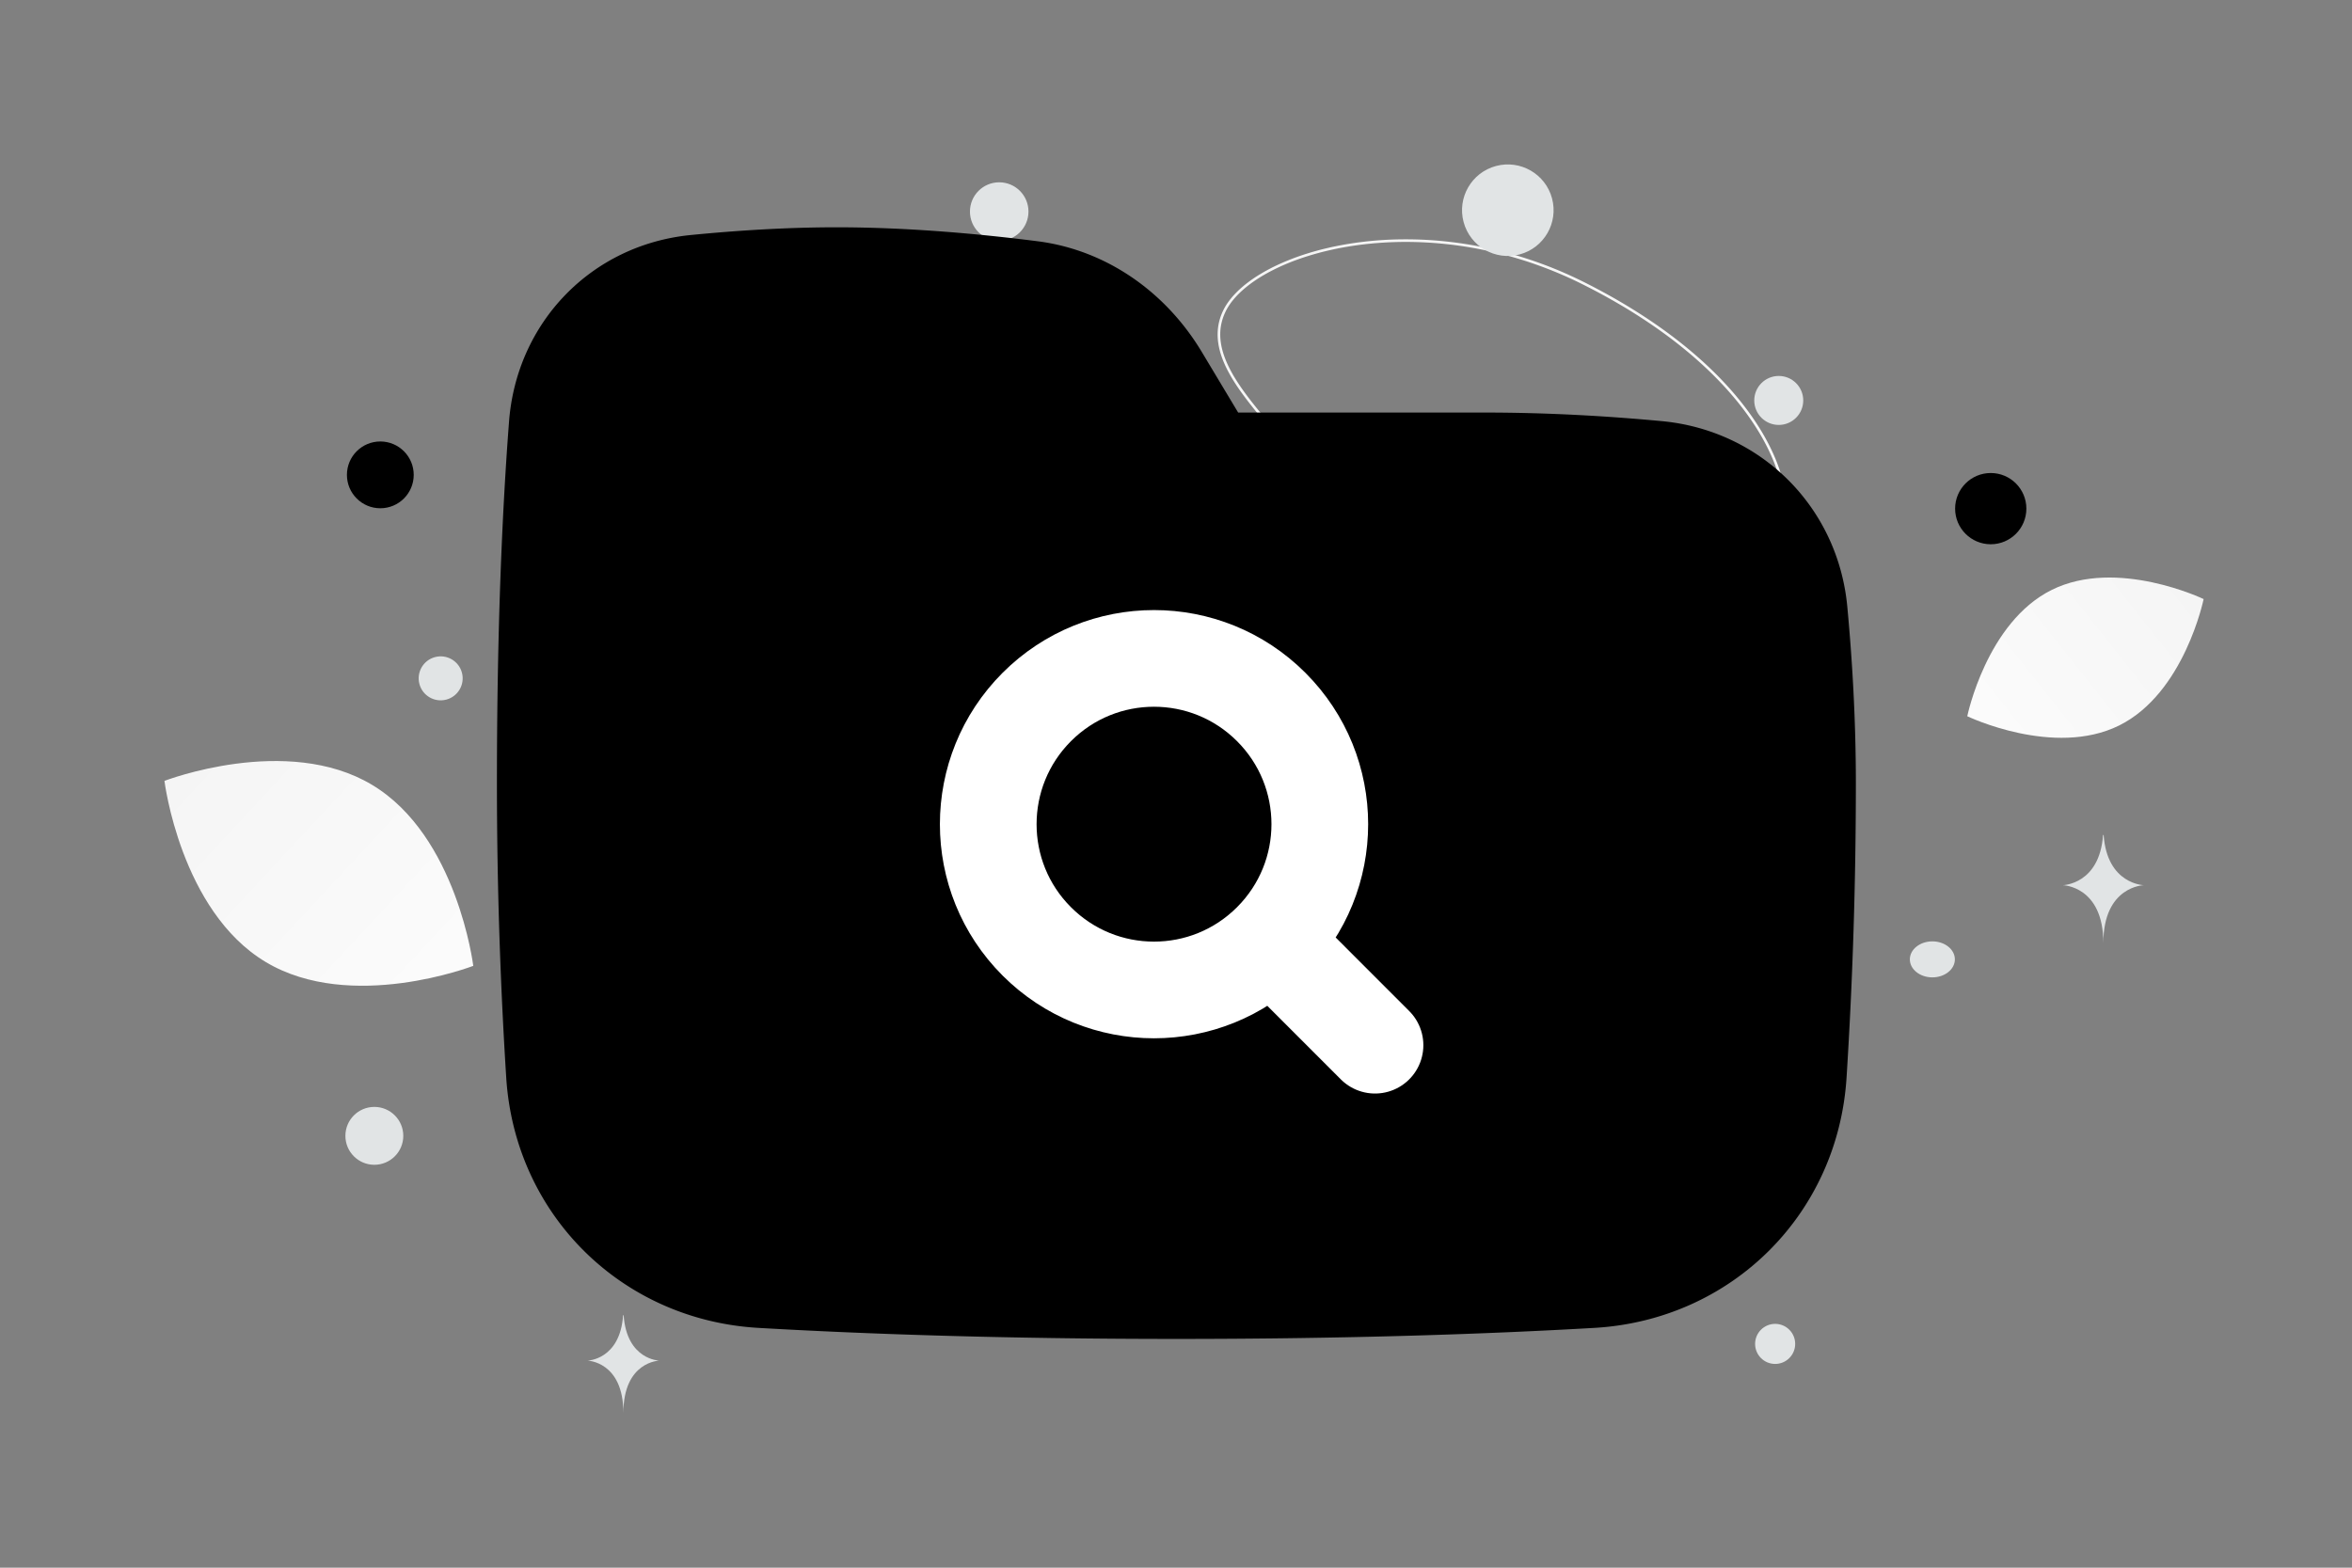 <svg width="900" height="600" viewBox="0 0 900 600" fill="none" xmlns="http://www.w3.org/2000/svg"><rect x="0" y="0" width="900" height="600" fill="#808080" stroke="none"/><path fill="transparent" d="M0 0h900v600H0z"/><path d="M680.455 206.603c4.889-8.718 3.585-24.527-7.642-42.576-11.207-18.016-32.253-38.165-66.603-55.458-31.229-15.717-62.919-18.768-88.183-15.04-12.632 1.863-23.647 5.42-32.187 9.924-8.552 4.511-14.575 9.946-17.301 15.539-3.957 8.123-1.928 16.299 2.644 24.349 3.59 6.32 8.701 12.486 13.613 18.411a476.55 476.55 0 0 1 3.991 4.856l-.391.308.391-.308c10.916 13.527 25.87 27.451 44.754 37.74 26.223 14.297 50.193 16.609 76.394 19.137l2.262.218c17.993 1.74 32.546 1.973 43.867-.493 11.296-2.46 19.344-7.6 24.391-16.607z" stroke="url(#a)" stroke-width="1.002"/><path d="M810.892 277.665c-24.969 12.385-58.108-3.54-58.108-3.54s7.365-36 32.347-48.368c24.968-12.386 58.094 3.522 58.094 3.522s-7.365 36-32.333 48.386z" fill="url(#b)"/><path d="M101.669 368.184c32.624 19.553 79.429 1.478 79.429 1.478s-6.12-49.769-38.764-69.299c-32.623-19.553-79.408-1.5-79.408-1.5s6.12 49.769 38.743 69.321z" fill="url(#c)"/><circle cx="761.764" cy="194.67" r="13.633" transform="rotate(180 761.764 194.67)" fill="#000"/><circle cx="248.281" cy="271.893" r="15.337" transform="rotate(180 248.281 271.893)" fill="#000"/><circle r="12.781" transform="matrix(-1 0 0 1 145.53 181.745)" fill="#000"/><circle r="5.965" transform="matrix(-1 0 0 1 644.843 248.207)" fill="#000"/><circle r="7.669" transform="matrix(-1 0 0 1 679.265 514.349)" fill="#E1E4E5"/><circle r="11.077" transform="matrix(-1 0 0 1 143.244 434.722)" fill="#E1E4E5"/><circle r="8.431" transform="matrix(-1 0 0 1 271.343 151.696)" fill="#E1E4E5"/><circle r="9.373" transform="matrix(-1 0 0 1 680.644 153.26)" fill="#E1E4E5"/><circle r="8.417" transform="scale(1 -1) rotate(-75 -84.862 -239.69)" fill="#E1E4E5"/><circle r="11.197" transform="matrix(-1 0 0 1 382.351 80.97)" fill="#E1E4E5"/><ellipse rx="8.613" ry="6.89" transform="matrix(-1 0 0 1 739.424 367.18)" fill="#E1E4E5"/><circle r="17.517" transform="scale(1 -1) rotate(-75 236.06 -416.188)" fill="#E1E4E5"/><path d="M804.741 319.592h.225c1.334 18.904 15.394 19.195 15.394 19.195s-15.504.303-15.504 22.147c0-21.844-15.503-22.147-15.503-22.147s14.054-.291 15.388-19.195zM238.439 503.379h.2c1.184 17.11 13.659 17.373 13.659 17.373s-13.756.274-13.756 20.044c0-19.77-13.757-20.044-13.757-20.044s12.47-.263 13.654-17.373z" fill="#E1E4E5"/><path d="m213.454 216.935 25.754-84.623 30.048-22.075 141.651 7.972 60.707 65h131.84c4.415 0 48.443 8.176 69.905 12.264l22.076 88.915-14.104 94.434-7.972 67.453-34.952 38.632-166.793 9.811c-51.305-1.022-157.471-2.453-171.698 0-14.226 2.453-56.211-31.274-75.424-48.443-1.227-27.799-5.151-84.5-11.038-88.916-5.887-4.415-2.453-95.456 0-140.424z" fill="#000"/><path d="M396.725 360.293c24.79 24.789 64.921 24.789 89.711 0 24.789-24.789 24.789-64.921 0-89.71-24.79-24.79-64.921-24.79-89.711 0-24.764 24.789-24.764 64.97 0 89.71m129.427 39.734-39.713-39.737" stroke="#fff" stroke-width="36.999" stroke-linecap="round" stroke-linejoin="round"/><path fill-rule="evenodd" clip-rule="evenodd" d="m447.023 205.173-27.707-46.179c-7.031-11.718-17.652-18.418-28.27-19.772-20.453-2.607-45.953-4.959-70.894-4.959-17.332 0-35.015 1.137-51.181 2.729-14.882 1.465-25.867 12.52-27.053 27.981-2.374 30.948-4.493 75.244-4.493 134.745 0 41.897 1.526 79.219 3.464 109.711 1.809 28.463 23.393 49.947 52.076 51.6 38.922 2.245 91.317 4.144 157.187 4.144 65.87 0 118.265-1.899 157.187-4.144 28.683-1.653 50.267-23.137 52.076-51.6a1738.417 1738.417 0 0 0 3.464-109.711c0-22.836-1.323-44.514-3.075-63.158-1.445-15.388-12.925-26.867-28.312-28.312-18.644-1.752-40.322-3.075-63.158-3.075H447.023zm26.765-47.273-13.936-23.227c-13.705-22.842-36.404-38.976-62.828-42.344-21.593-2.753-49.232-5.338-76.872-5.338-19.289 0-38.578 1.259-55.812 2.956-37.985 3.739-66.637 33.354-69.556 71.41-2.473 32.236-4.632 77.741-4.632 138.361 0 43.031 1.567 81.362 3.559 112.71 3.332 52.419 44.095 92.772 96.533 95.796 39.826 2.296 93.129 4.221 159.908 4.221 66.779 0 120.081-1.925 159.908-4.221 52.438-3.024 93.2-43.377 96.532-95.796a1785.175 1785.175 0 0 0 3.56-112.71c0-24.609-1.424-47.794-3.282-67.58-3.57-38.001-32.956-67.386-70.956-70.956-19.786-1.859-42.972-3.282-67.58-3.282h-94.546z" fill="#000"/><defs><linearGradient id="a" x1="611.767" y1="325.54" x2="520.304" y2="-85.457" gradientUnits="userSpaceOnUse"><stop stop-color="#fff"/><stop offset="1" stop-color="#EEE"/></linearGradient><linearGradient id="b" x1="715.011" y1="316.298" x2="920.949" y2="153.401" gradientUnits="userSpaceOnUse"><stop stop-color="#fff"/><stop offset="1" stop-color="#EEE"/></linearGradient><linearGradient id="c" x1="227.915" y1="431.124" x2="-34.588" y2="187.224" gradientUnits="userSpaceOnUse"><stop stop-color="#fff"/><stop offset="1" stop-color="#EEE"/></linearGradient></defs></svg>
